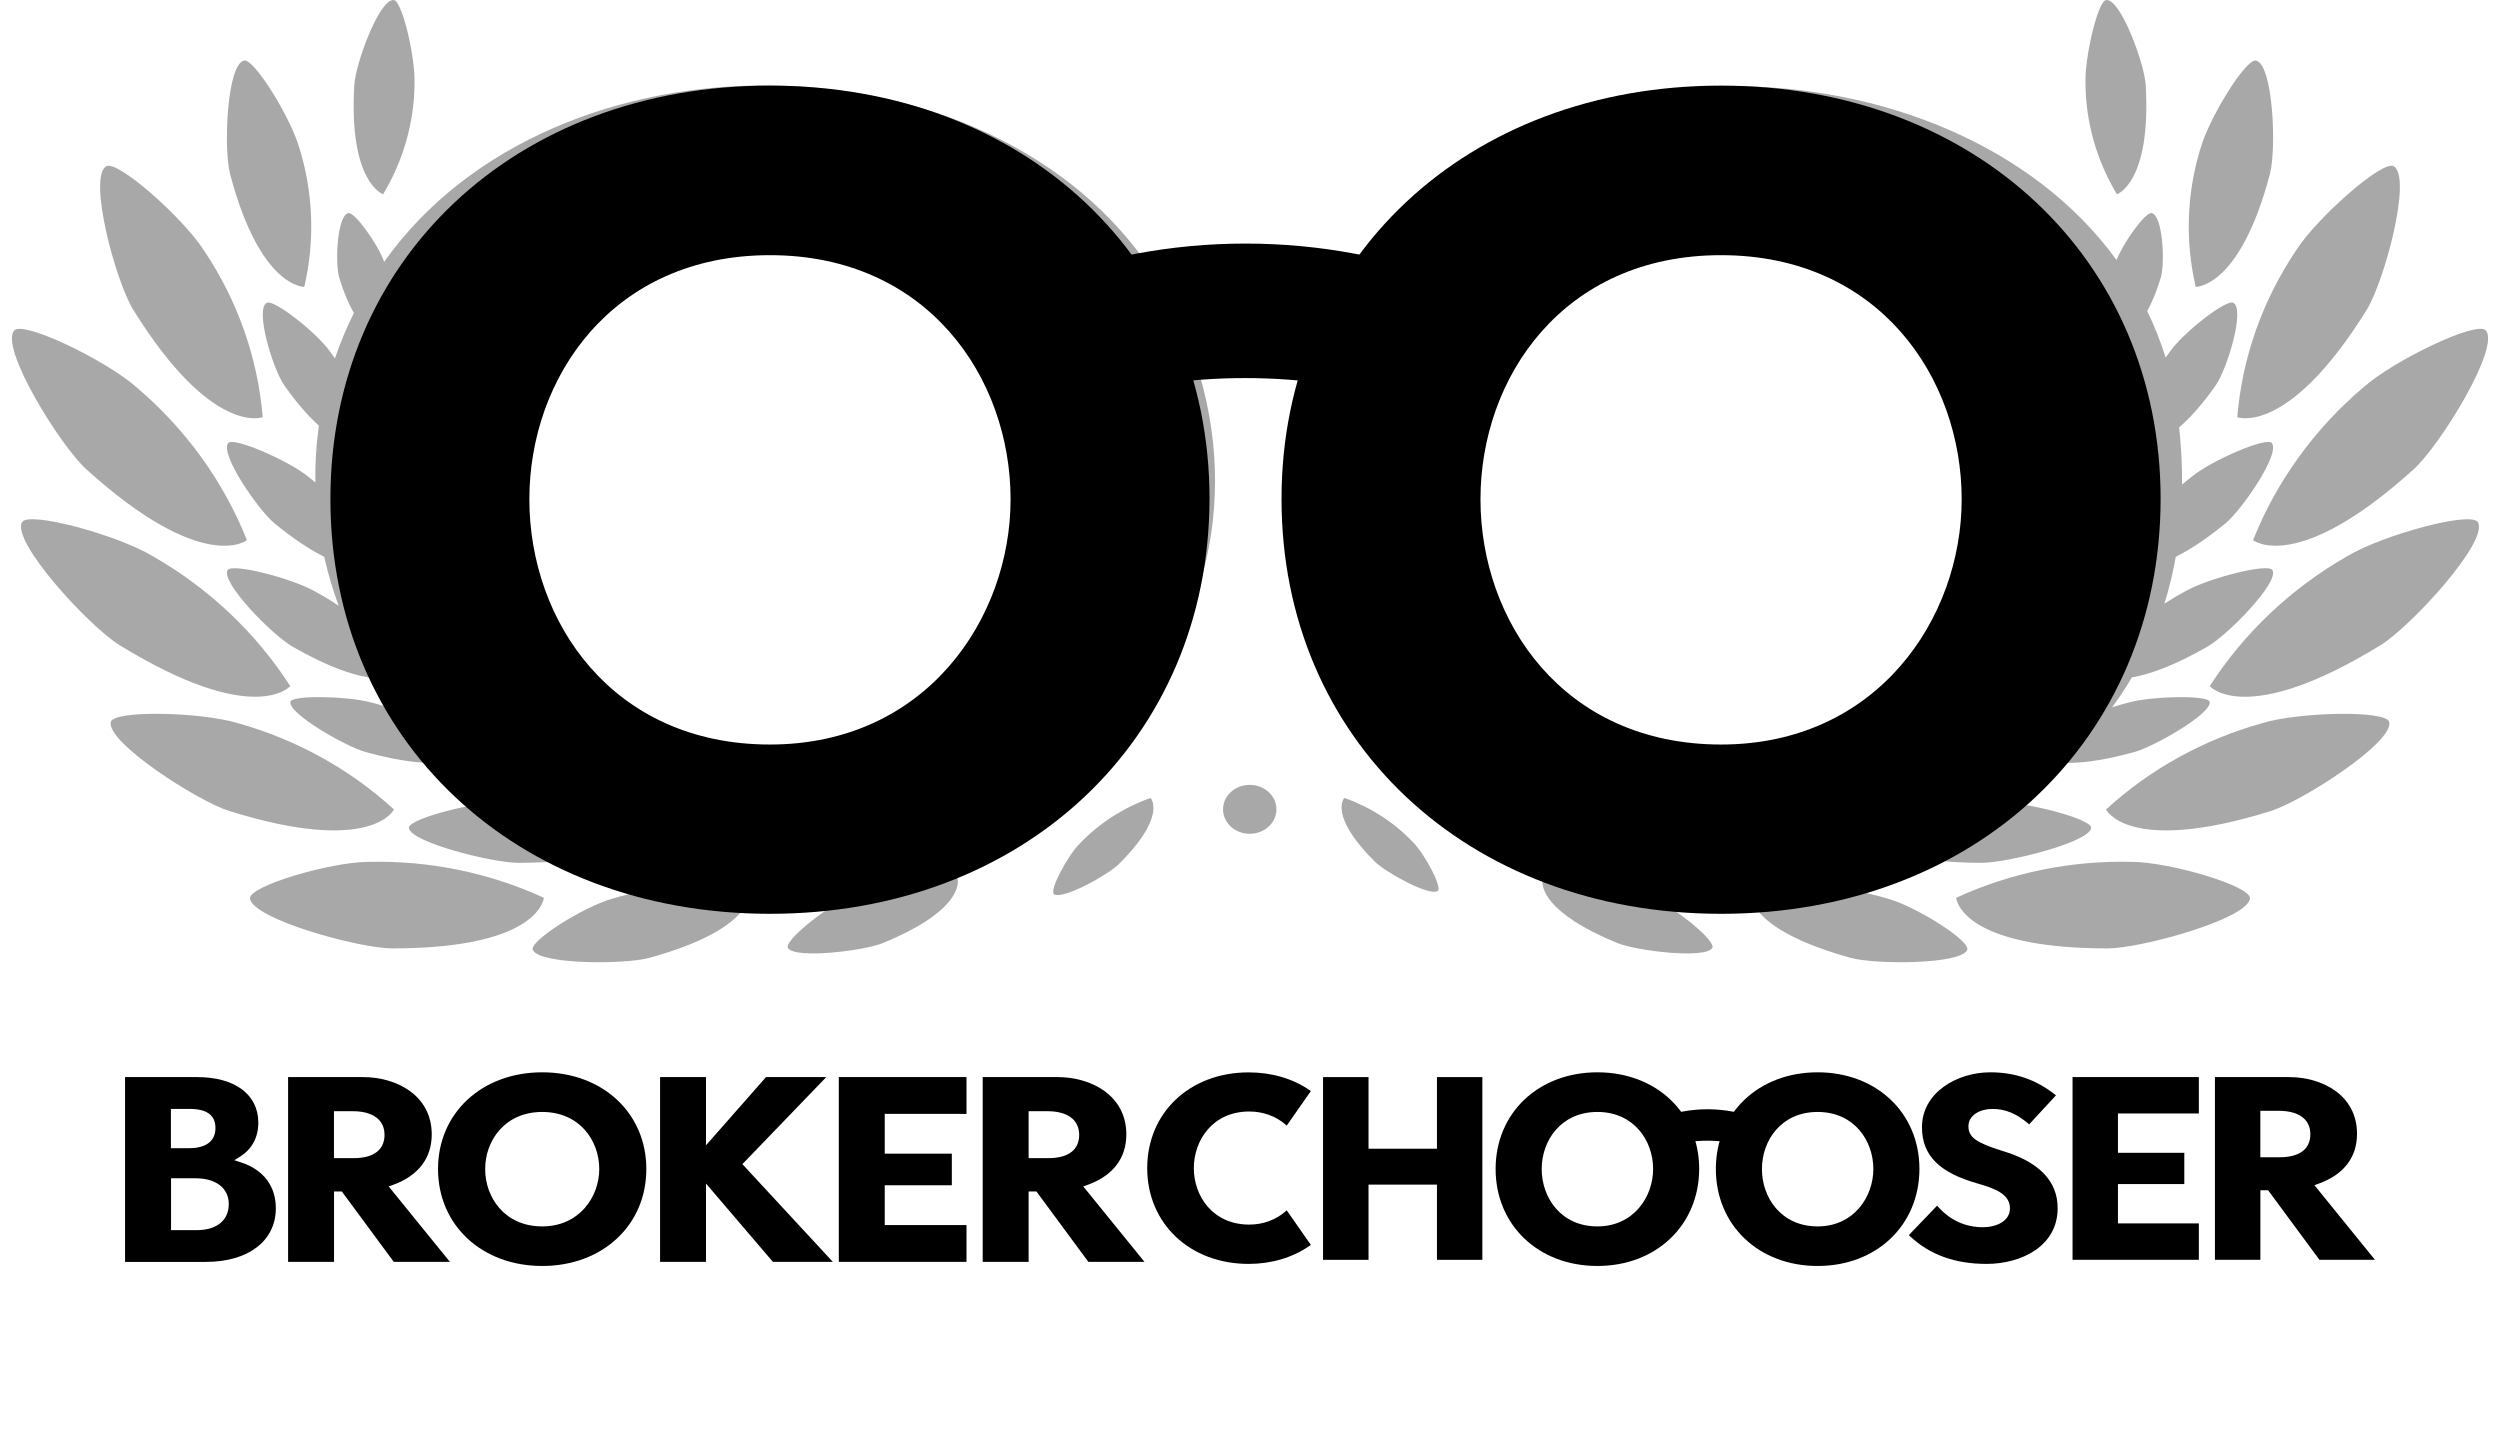<svg width="105" height="60" viewBox="0 0 105 60" fill="none" xmlns="http://www.w3.org/2000/svg">
<path d="M22.841 37.706C20.533 36.646 17.992 36.13 15.433 36.2C13.855 36.213 10.431 37.217 10.501 37.74C10.618 38.607 15.079 39.83 16.472 39.833C21.799 39.833 22.672 38.28 22.815 37.829C22.826 37.789 22.837 37.747 22.841 37.706Z" fill="#A8A8A8"/>
<path d="M16.547 33.998C14.693 32.299 12.437 31.054 9.971 30.368C8.447 29.905 4.779 29.816 4.654 30.322C4.448 31.165 8.291 33.644 9.633 34.063C15.628 35.933 16.547 33.998 16.547 33.998Z" fill="#A8A8A8"/>
<path d="M12.19 28.816C10.753 26.58 8.772 24.707 6.414 23.358C4.969 22.485 1.199 21.442 0.925 21.934C0.472 22.753 3.745 26.312 5.015 27.093C10.69 30.582 12.19 28.816 12.19 28.816Z" fill="#A8A8A8"/>
<path d="M3.622 19.707C8.544 24.163 10.371 22.687 10.371 22.687C9.39 20.222 7.8 18.019 5.735 16.267C4.478 15.146 0.96 13.444 0.593 13.881C-0.015 14.609 2.52 18.709 3.622 19.707Z" fill="#A8A8A8"/>
<path d="M11.034 17.522C10.826 15.028 9.98 12.624 8.569 10.523L8.566 10.52C7.717 9.176 4.926 6.695 4.459 6.984C3.683 7.467 4.86 11.819 5.6 13.017C8.905 18.342 11.034 17.522 11.034 17.522Z" fill="#A8A8A8"/>
<path d="M12.78 12.048C13.23 10.123 13.16 8.12 12.578 6.227L12.574 6.225C12.245 5.01 10.684 2.452 10.25 2.544C9.53 2.702 9.382 6.236 9.664 7.31C10.928 12.107 12.78 12.048 12.78 12.048Z" fill="#A8A8A8"/>
<path d="M16.091 8.158C16.937 6.75 17.391 5.16 17.411 3.539L17.408 3.536C17.462 2.491 16.902 0.05 16.542 0.003C15.944 -0.075 14.934 2.654 14.88 3.574C14.642 7.687 16.091 8.158 16.091 8.158Z" fill="#A8A8A8"/>
<path d="M25.684 37.754C24.52 38.085 22.21 39.526 22.379 39.898C22.66 40.516 26.234 40.513 27.267 40.231C31.21 39.145 31.508 37.818 31.512 37.456C31.512 37.424 31.511 37.392 31.505 37.359C29.559 37.045 27.563 37.181 25.684 37.754Z" fill="#A8A8A8"/>
<path d="M35.54 37.755C34.632 38.138 32.917 39.53 33.094 39.815C33.387 40.288 36.281 39.935 37.087 39.606C40.163 38.341 40.262 37.237 40.226 36.944C40.223 36.918 40.218 36.892 40.21 36.867C38.601 36.802 36.999 37.107 35.54 37.755Z" fill="#A8A8A8"/>
<path d="M45.341 35.439C44.826 35.959 44.058 37.408 44.268 37.557C44.618 37.805 46.526 36.751 46.987 36.296C48.743 34.555 48.473 33.758 48.358 33.564C48.348 33.547 48.337 33.53 48.323 33.515C47.182 33.919 46.16 34.579 45.341 35.439Z" fill="#A8A8A8"/>
<path d="M59.346 35.372C59.844 35.874 60.587 37.275 60.383 37.419C60.045 37.659 58.2 36.64 57.755 36.2C56.058 34.518 56.319 33.747 56.43 33.559C56.44 33.543 56.45 33.526 56.464 33.512C57.567 33.903 58.555 34.541 59.346 35.372Z" fill="#A8A8A8"/>
<path d="M69.47 37.755C70.377 38.138 72.092 39.53 71.915 39.815C71.622 40.288 68.728 39.935 67.922 39.606C64.846 38.341 64.747 37.237 64.783 36.944C64.787 36.918 64.791 36.892 64.799 36.867C66.409 36.802 68.01 37.107 69.47 37.755Z" fill="#A8A8A8"/>
<path d="M89.567 36.199C87.008 36.13 84.467 36.647 82.159 37.706C82.163 37.747 82.174 37.789 82.185 37.829C82.326 38.28 83.199 39.833 88.528 39.833C89.921 39.83 94.382 38.607 94.499 37.74C94.57 37.217 91.145 36.212 89.567 36.199Z" fill="#A8A8A8"/>
<path d="M83.237 36.239C84.309 36.237 87.74 35.383 87.829 34.778C87.879 34.438 85.606 33.809 84.311 33.715C85.117 33.216 85.876 32.655 86.579 32.032C87.236 32.074 88.213 31.983 89.655 31.582C90.503 31.346 92.933 29.947 92.802 29.472C92.724 29.187 90.405 29.237 89.441 29.497C89.193 29.559 88.948 29.629 88.709 29.706C89.005 29.305 89.282 28.887 89.538 28.45C90.267 28.328 91.296 27.974 92.72 27.155C93.565 26.669 95.743 24.453 95.442 23.944C95.26 23.637 92.751 24.286 91.789 24.83C91.485 24.992 91.19 25.168 90.905 25.354C91.101 24.725 91.261 24.068 91.382 23.386C91.95 23.102 92.636 22.664 93.456 21.993C94.167 21.412 95.803 19.026 95.41 18.602C95.174 18.348 92.904 19.337 92.094 19.99C91.941 20.108 91.793 20.228 91.648 20.352C91.653 19.579 91.612 18.778 91.524 17.95C91.976 17.561 92.493 16.996 93.066 16.174C93.543 15.488 94.301 12.995 93.801 12.718C93.5 12.553 91.704 13.973 91.156 14.743L91.155 14.746C91.087 14.835 91.022 14.927 90.958 15.019C90.745 14.338 90.485 13.688 90.184 13.066C90.38 12.707 90.575 12.25 90.752 11.664C90.936 11.053 90.84 9.04 90.369 8.95C90.102 8.9 89.181 10.192 88.895 10.92C81.859 1.234 63.321 0.934 56.556 11.535C54.185 9.979 50.877 9.952 48.478 11.535C41.756 1.132 23.267 0.933 16.134 10.998C15.889 10.289 14.908 8.899 14.632 8.95C14.16 9.039 14.064 11.052 14.248 11.664C14.438 12.294 14.65 12.776 14.862 13.146C14.55 13.776 14.285 14.412 14.067 15.054C13.996 14.95 13.923 14.847 13.847 14.747L13.845 14.745C13.299 13.975 11.501 12.553 11.2 12.719C10.7 12.996 11.458 15.489 11.935 16.175C12.473 16.945 12.962 17.491 13.393 17.877C13.28 18.673 13.231 19.47 13.245 20.261C13.135 20.169 13.022 20.079 12.908 19.991C12.096 19.34 9.827 18.349 9.591 18.603C9.199 19.026 10.835 21.413 11.545 21.994C12.365 22.664 13.05 23.103 13.617 23.386C13.774 24.084 13.976 24.77 14.224 25.442C13.9 25.223 13.563 25.017 13.212 24.831C12.25 24.287 9.742 23.639 9.56 23.945C9.259 24.454 11.437 26.67 12.281 27.156C13.883 28.077 14.982 28.408 15.721 28.485C16.008 28.946 16.319 29.395 16.651 29.828C16.296 29.701 15.933 29.59 15.561 29.497C14.598 29.237 12.278 29.186 12.199 29.472C12.07 29.947 14.499 31.346 15.347 31.582C16.961 32.031 17.992 32.091 18.645 32.011C19.313 32.626 20.034 33.194 20.805 33.708C19.535 33.771 17.12 34.428 17.172 34.779C17.263 35.384 20.694 36.238 21.765 36.24C23.41 36.24 24.503 36.066 25.228 35.836C26.718 36.314 28.315 36.614 29.998 36.701C43.316 38.285 54.556 26.955 50.002 14.576C51.46 13.48 53.575 13.48 55.034 14.576C49.995 32.121 67.124 39.514 79.635 35.79C80.358 36.04 81.483 36.239 83.237 36.239ZM46.923 23.831C45.273 29.96 38.576 33.625 32.129 33.465C18.744 34.063 11.333 18.957 21.454 10.329C32.275 2.025 51.082 9.594 46.923 23.831ZM72.904 33.465C59.587 34.043 52.128 19.055 62.168 10.395C73.139 1.957 91.964 9.579 87.65 24.011C85.936 30.061 79.284 33.621 72.904 33.465Z" fill="#A8A8A8"/>
<path d="M95.03 30.368C92.564 31.054 90.308 32.299 88.453 33.998C88.453 33.998 89.371 35.933 95.368 34.064C96.709 33.645 100.553 31.166 100.347 30.323C100.222 29.817 96.554 29.906 95.03 30.368Z" fill="#A8A8A8"/>
<path d="M98.585 23.359C96.228 24.708 94.247 26.581 92.81 28.817C92.81 28.817 94.31 30.584 99.985 27.096C101.255 26.314 104.527 22.755 104.075 21.936C103.801 21.443 100.031 22.485 98.585 23.359Z" fill="#A8A8A8"/>
<path d="M94.629 22.686C94.629 22.686 96.456 24.163 101.378 19.706C102.48 18.709 105.015 14.608 104.407 13.881C104.042 13.444 100.522 15.146 99.265 16.266C97.2 18.018 95.611 20.221 94.629 22.686Z" fill="#A8A8A8"/>
<path d="M99.399 13.017C100.14 11.82 101.316 7.468 100.541 6.984C100.074 6.695 97.283 9.176 96.433 10.52L96.431 10.523C95.02 12.624 94.172 15.028 93.965 17.522C93.965 17.522 96.094 18.342 99.399 13.017Z" fill="#A8A8A8"/>
<path d="M95.336 7.31C95.619 6.237 95.471 2.702 94.751 2.544C94.316 2.452 92.757 5.009 92.426 6.225L92.422 6.227C91.84 8.12 91.772 10.122 92.22 12.048C92.221 12.048 94.072 12.107 95.336 7.31Z" fill="#A8A8A8"/>
<path d="M87.59 3.539C87.61 5.161 88.064 6.751 88.91 8.158C88.91 8.158 90.358 7.687 90.12 3.572C90.065 2.652 89.056 -0.077 88.457 0.002C88.097 0.05 87.539 2.491 87.591 3.535L87.59 3.539Z" fill="#A8A8A8"/>
<path d="M79.316 37.754C77.437 37.181 75.441 37.046 73.495 37.359C73.489 37.39 73.488 37.424 73.488 37.456C73.493 37.818 73.79 39.145 77.733 40.231C78.765 40.512 82.34 40.516 82.621 39.898C82.79 39.526 80.481 38.084 79.316 37.754Z" fill="#A8A8A8"/>
<path d="M52.489 35.019C53.108 35.019 53.61 34.559 53.61 33.992C53.61 33.425 53.108 32.965 52.489 32.965C51.869 32.965 51.367 33.425 51.367 33.992C51.367 34.559 51.869 35.019 52.489 35.019Z" fill="#A8A8A8"/>
<path d="M32.339 38.38C21.638 38.38 13.877 31.05 13.877 20.959C13.877 10.892 21.638 3.596 32.339 3.596C43.039 3.596 50.8 10.903 50.8 20.959C50.775 31.05 43.014 38.38 32.339 38.38ZM32.339 10.717C25.707 10.717 22.233 15.867 22.233 20.971C22.233 26.086 25.707 31.27 32.339 31.27C38.897 31.27 42.444 25.97 42.444 20.971C42.444 15.867 38.958 10.717 32.339 10.717Z" fill="black"/>
<path d="M72.285 38.38C61.585 38.38 53.824 31.05 53.824 20.959C53.824 10.892 61.585 3.596 72.285 3.596C82.973 3.596 90.746 10.903 90.746 20.959C90.734 31.05 82.973 38.38 72.285 38.38ZM72.285 10.717C65.641 10.717 62.18 15.867 62.18 20.971C62.18 26.086 65.653 31.27 72.285 31.27C78.843 31.27 82.39 25.97 82.39 20.971C82.39 15.867 78.916 10.717 72.285 10.717Z" fill="black"/>
<path d="M52.293 15.879C54.771 15.879 57.176 16.25 59.435 16.923C60.941 17.375 62.532 16.471 62.848 14.963C62.848 14.951 62.86 14.928 62.86 14.916C63.139 13.652 62.471 12.365 61.245 11.889C58.475 10.822 55.463 10.23 52.306 10.23C49.148 10.23 46.148 10.822 43.379 11.889C42.152 12.353 41.484 13.652 41.763 14.916C41.763 14.928 41.775 14.951 41.775 14.963C42.103 16.471 43.682 17.375 45.188 16.923C47.423 16.25 49.816 15.879 52.293 15.879Z" fill="black"/>
<path d="M5.252 52.998V45.238H8.281C9.867 45.238 10.849 45.97 10.849 47.15C10.849 47.766 10.587 48.254 10.098 48.569L9.842 48.728L10.129 48.823C11.071 49.133 11.585 49.819 11.585 50.749C11.585 52.116 10.43 53 8.647 53H5.252V52.998ZM7.184 51.666H8.256C9.105 51.666 9.608 51.256 9.608 50.567C9.608 49.903 9.074 49.488 8.216 49.488H7.184V51.666ZM7.181 48.224H7.941C8.655 48.224 9.049 47.923 9.049 47.378C9.049 46.843 8.689 46.575 7.977 46.575H7.178V48.224H7.181Z" fill="black"/>
<path d="M16.538 52.998L14.356 50.041H14.029V52.998H12.1V45.238H15.25C16.639 45.238 18.133 45.992 18.133 47.646C18.133 48.642 17.573 49.374 16.516 49.762L16.324 49.83L18.895 52.998H16.538ZM14.029 48.642H14.856C15.691 48.642 16.15 48.294 16.15 47.665C16.15 47.031 15.661 46.67 14.808 46.67H14.027V48.642H14.029Z" fill="black"/>
<path d="M22.773 53.171C20.239 53.171 18.397 51.457 18.397 49.097C18.397 46.746 20.239 45.037 22.773 45.037C25.307 45.037 27.146 46.746 27.146 49.097C27.149 51.457 25.307 53.171 22.773 53.171ZM22.773 46.702C21.201 46.702 20.377 47.909 20.377 49.1C20.377 50.296 21.198 51.509 22.773 51.509C24.328 51.509 25.169 50.269 25.169 49.1C25.169 47.907 24.345 46.702 22.773 46.702Z" fill="black"/>
<path d="M32.462 52.998L29.652 49.71V52.998H27.723V45.238H29.652V48.102L32.172 45.238H34.703L31.18 48.894L34.979 52.998H32.462Z" fill="black"/>
<path d="M35.23 52.998V45.238H40.593V46.784L37.159 46.781V48.455H39.977V49.781H37.159V51.452H40.593V52.998H35.23Z" fill="black"/>
<path d="M45.711 52.998L43.529 50.041H43.202V52.998H41.273V45.238H44.423C45.812 45.238 47.306 45.992 47.306 47.646C47.306 48.642 46.749 49.374 45.688 49.762L45.497 49.83L48.068 52.998H45.711ZM43.205 48.642H44.032C44.867 48.642 45.326 48.294 45.326 47.665C45.326 47.031 44.836 46.67 43.984 46.67H43.202V48.642H43.205Z" fill="black"/>
<path d="M52.444 53.084C49.975 53.084 48.183 51.392 48.183 49.059C48.183 46.73 49.975 45.04 52.444 45.04C53.403 45.04 54.292 45.297 55.006 45.788L55.057 45.824L54.041 47.277L53.988 47.229C53.583 46.876 53.046 46.683 52.469 46.683C50.942 46.683 50.141 47.882 50.141 49.062C50.141 50.239 50.939 51.433 52.469 51.433C53.04 51.433 53.58 51.237 53.988 50.882L54.041 50.833L55.057 52.287L55.006 52.322C54.286 52.821 53.4 53.084 52.444 53.084Z" fill="black"/>
<path d="M60.352 52.913V49.754H57.478V52.913H55.568V45.238H57.478V48.246H60.352V45.238H62.259V52.913H60.352Z" fill="black"/>
<path d="M83.439 53.084C82.106 53.084 81.052 52.702 80.216 51.918L80.171 51.875L81.358 50.638L81.406 50.69C82.036 51.395 82.767 51.544 83.271 51.544C83.839 51.544 84.418 51.297 84.418 50.749C84.418 50.152 83.788 49.919 83.082 49.713C81.451 49.257 80.723 48.531 80.723 47.34C80.723 45.897 82.182 45.037 83.594 45.037C84.621 45.037 85.509 45.341 86.3 45.965L86.35 46.005L85.225 47.223L85.177 47.182C84.677 46.762 84.218 46.575 83.676 46.575C83.181 46.575 82.674 46.825 82.674 47.305C82.674 47.758 82.992 47.991 84.083 48.333C85.636 48.791 86.421 49.602 86.421 50.738C86.426 52.352 84.876 53.084 83.439 53.084Z" fill="black"/>
<path d="M87.047 52.913V45.238H92.352V46.767L88.954 46.765V48.419H91.741V49.732H88.954V51.384H92.352V52.913H87.047Z" fill="black"/>
<path d="M97.417 52.913L95.26 49.99H94.936V52.913H93.027V45.238H96.143C97.518 45.238 98.995 45.984 98.995 47.619C98.995 48.604 98.444 49.328 97.394 49.71L97.206 49.778L99.749 52.913H97.417ZM94.936 48.604H95.755C96.579 48.604 97.035 48.259 97.035 47.638C97.035 47.012 96.551 46.654 95.707 46.654H94.934V48.604H94.936Z" fill="black"/>
<path d="M67.091 53.171C64.613 53.171 62.816 51.457 62.816 49.097C62.816 46.743 64.613 45.037 67.091 45.037C69.569 45.037 71.366 46.746 71.366 49.097C71.36 51.457 69.563 53.171 67.091 53.171ZM67.091 46.702C65.555 46.702 64.751 47.907 64.751 49.1C64.751 50.296 65.555 51.509 67.091 51.509C68.609 51.509 69.431 50.269 69.431 49.1C69.431 47.907 68.624 46.702 67.091 46.702Z" fill="black"/>
<path d="M76.341 53.171C73.863 53.171 72.066 51.457 72.066 49.097C72.066 46.743 73.863 45.037 76.341 45.037C78.816 45.037 80.616 46.746 80.616 49.097C80.613 51.457 78.816 53.171 76.341 53.171ZM76.341 46.702C74.802 46.702 74.001 47.907 74.001 49.1C74.001 50.296 74.805 51.509 76.341 51.509C77.859 51.509 78.681 50.269 78.681 49.1C78.681 47.907 77.876 46.702 76.341 46.702Z" fill="black"/>
<path d="M71.712 47.909C72.285 47.909 72.842 47.996 73.365 48.154C73.714 48.259 74.083 48.048 74.156 47.695C74.156 47.692 74.159 47.687 74.159 47.684C74.223 47.389 74.069 47.088 73.784 46.976C73.143 46.727 72.446 46.589 71.715 46.589C70.983 46.589 70.289 46.727 69.647 46.976C69.363 47.085 69.209 47.389 69.273 47.684C69.273 47.687 69.276 47.692 69.276 47.695C69.352 48.048 69.718 48.259 70.067 48.154C70.584 47.996 71.138 47.909 71.712 47.909Z" fill="black"/>
</svg>
